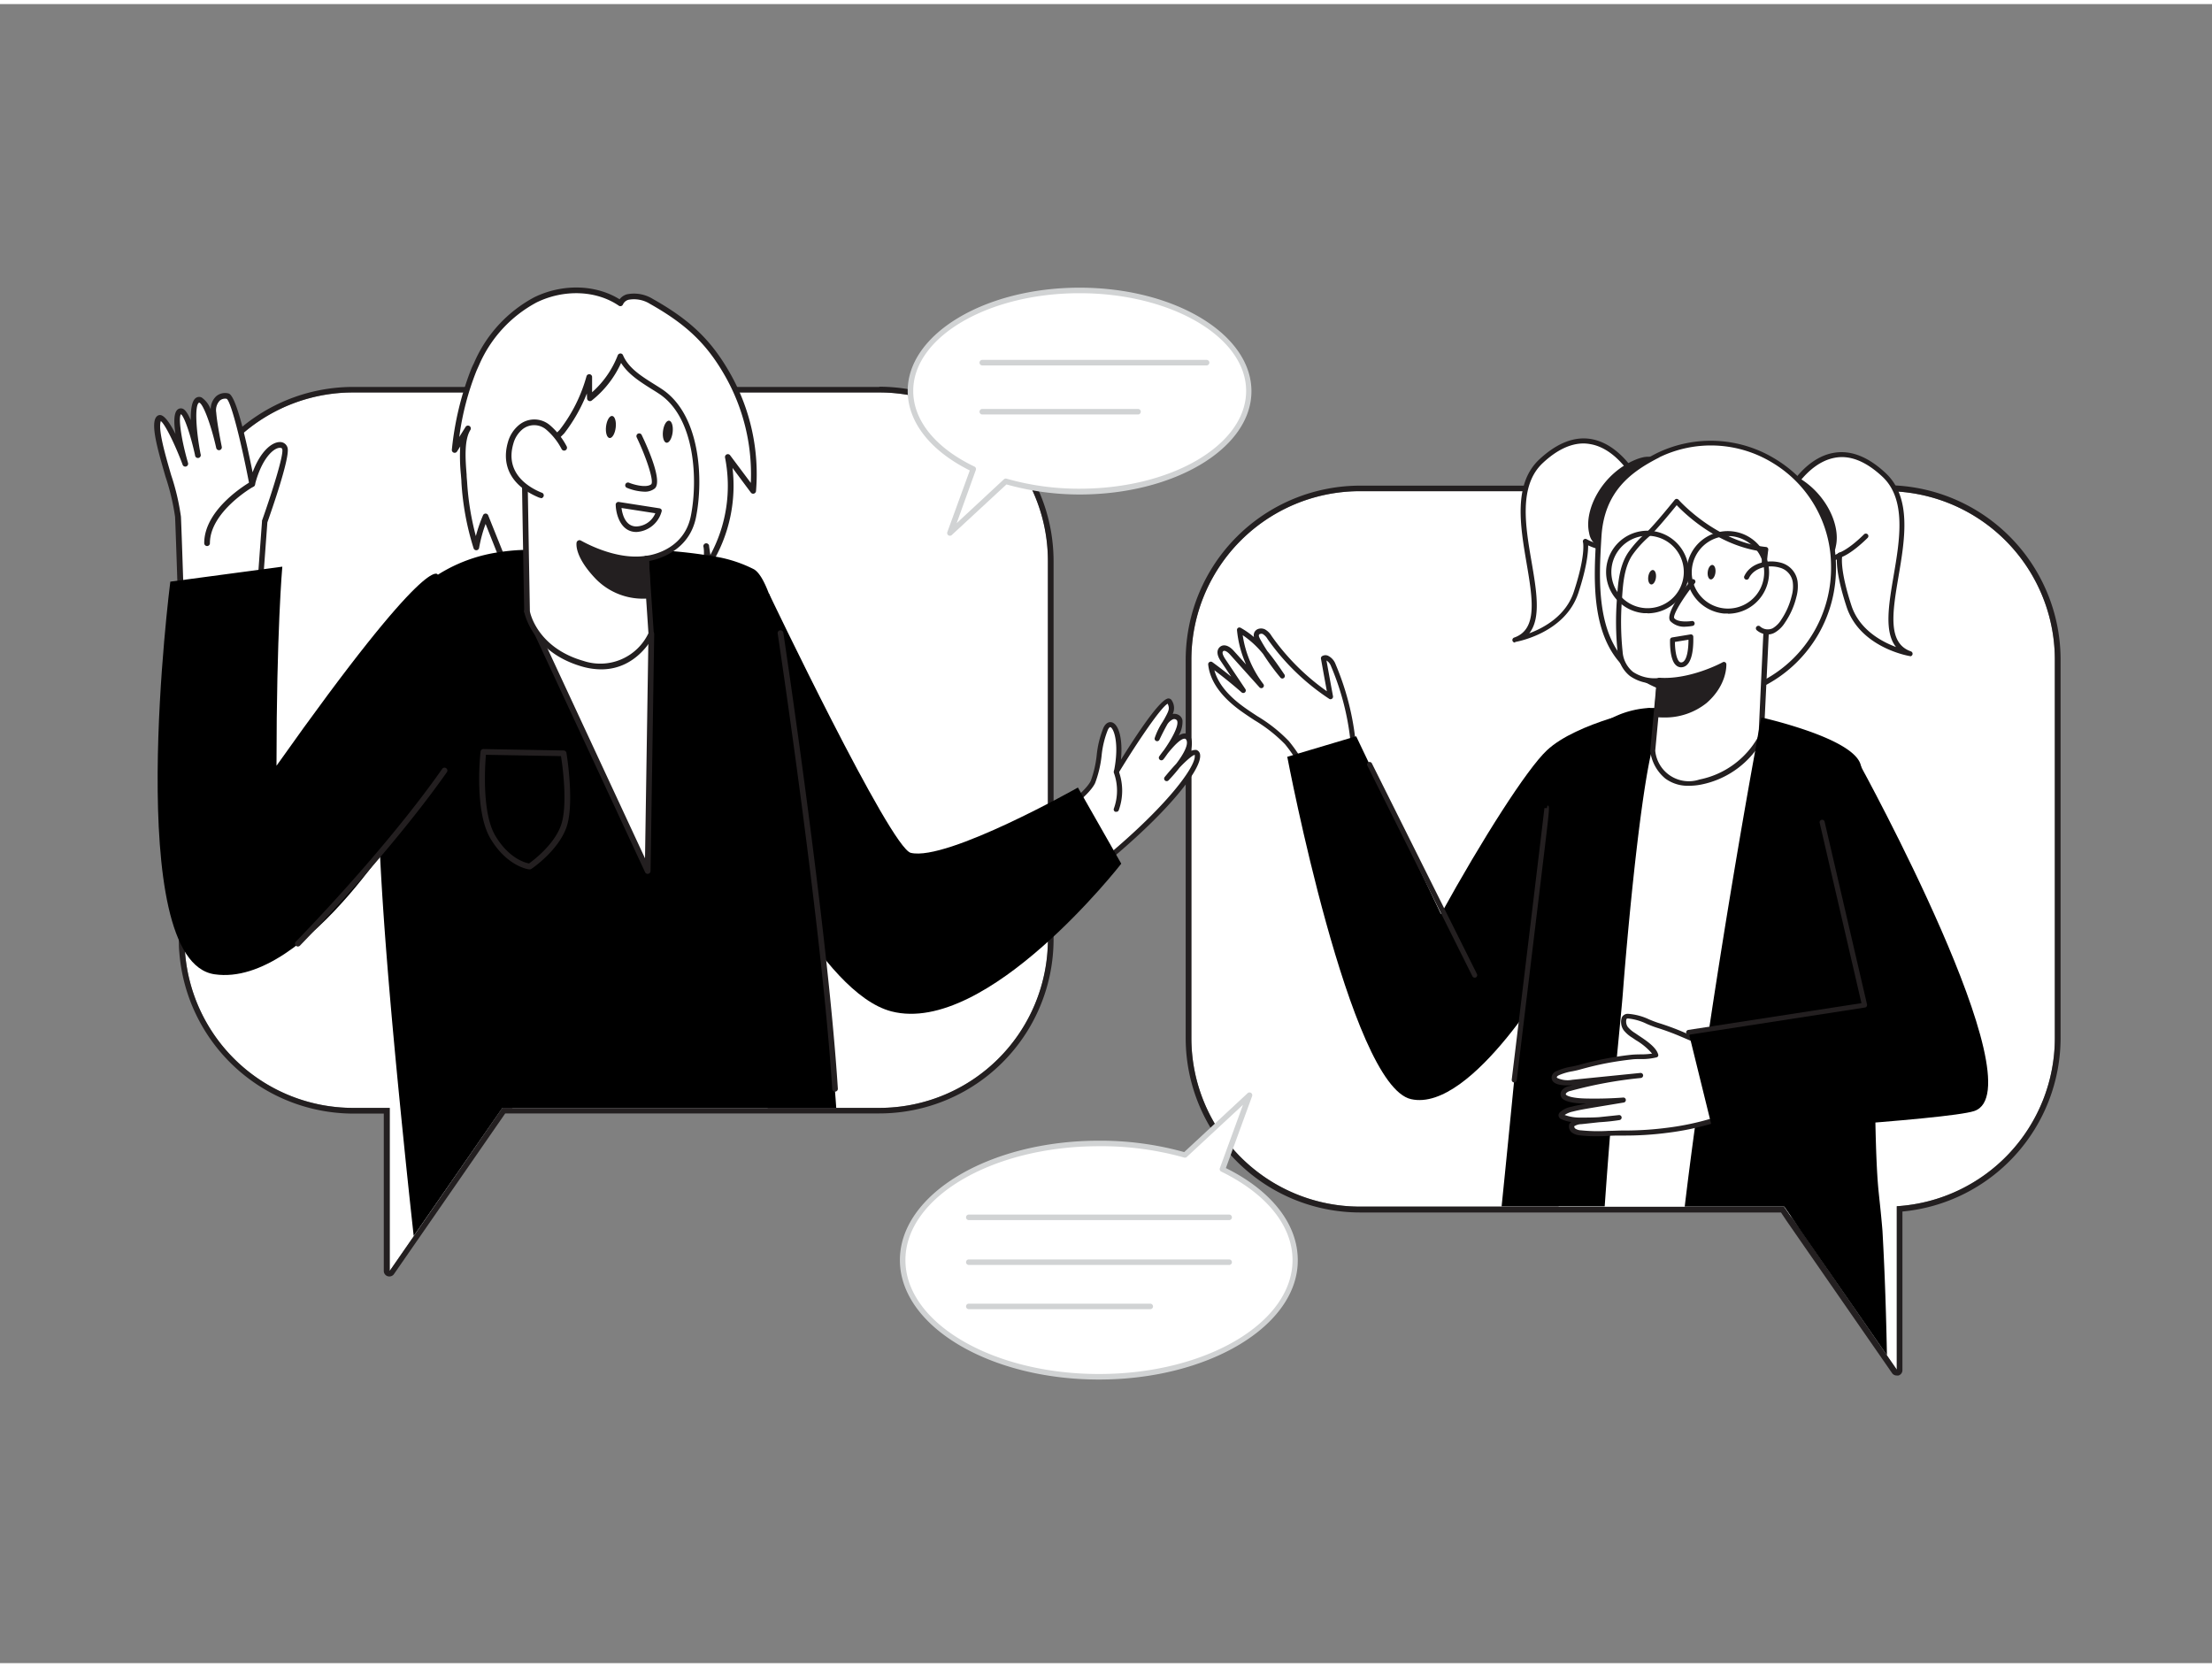 <svg xmlns="http://www.w3.org/2000/svg" viewBox="0 0 400 300" width="406" height="306" class="illustration styles_illustrationTablet__1DWOa"><rect x="0" y="0" width="400" height="300" fill="#808080" stroke="none"/><g id="_285_conversation_flatline" data-name="#285_conversation_flatline"><path d="M189.51,100.7v68.42A30.49,30.49,0,0,1,159,199.6H90.85l-16,23.16-4.38,6.32V199.6H63.86a30.48,30.48,0,0,1-30.41-28.28c-.05-.72-.08-1.46-.08-2.2V100.7A30.46,30.46,0,0,1,63.86,70.23H159A30.48,30.48,0,0,1,189.51,100.7Z" fill="#fff"></path><path d="M159,70.23a30.48,30.48,0,0,1,30.49,30.47v68.42A30.49,30.49,0,0,1,159,199.6H90.85l-16,23.16-4.38,6.32V199.6H63.86a30.48,30.48,0,0,1-30.41-28.28c-.05-.72-.08-1.46-.08-2.2V100.7A30.46,30.46,0,0,1,63.86,70.23H159m0-1H63.86A31.52,31.52,0,0,0,32.34,100.7v68.42c0,.77,0,1.53.08,2.28a31.61,31.61,0,0,0,31.44,29.23H69.4v28.45a1,1,0,0,0,1,1,1,1,0,0,0,.85-.44l4.38-6.32,15.73-22.72H159a31.51,31.51,0,0,0,31.52-31.51V100.7A31.55,31.55,0,0,0,159,69.19Z" fill="#231f20"></path><path d="M371.58,118.55V187A30.47,30.47,0,0,1,343,217.38v29.55l-1.8-2.6L324,219.39l-1.35-1.94H245.93A30.49,30.49,0,0,1,215.44,187V118.55a30.48,30.48,0,0,1,30.49-30.47H341.1A30.47,30.47,0,0,1,371.58,118.55Z" fill="#fff"></path><path d="M341.1,88.08a30.47,30.47,0,0,1,30.48,30.47V187A30.47,30.47,0,0,1,343,217.38v29.55l-1.8-2.6L324,219.39l-1.35-1.94H245.93A30.49,30.49,0,0,1,215.44,187V118.55a30.48,30.48,0,0,1,30.49-30.47H341.1m0-1H245.93a31.55,31.55,0,0,0-31.52,31.51V187a31.55,31.55,0,0,0,31.52,31.51h76.13l1,1.5,17.28,24.94,1.8,2.6a1,1,0,0,0,.85.44,1.1,1.1,0,0,0,.31,0,1,1,0,0,0,.72-1V218.34A31.56,31.56,0,0,0,372.62,187V118.55A31.55,31.55,0,0,0,341.1,87Z" fill="#231f20"></path><path d="M47,105.44l.87-11.86s4.19-11.68,3.67-13.25S47.34,80,45.6,86.78c0,0-3-15.52-4.36-15.87s-2.79.7-2.62,3,1.05,6.27,1.05,6.27-2.09-9.41-3.84-8.54,0,9.85,0,9.85-1.91-8.8-3.31-7.76,1,9.42,1,9.42-4.13-10.7-5-7.79S32,88.87,32.17,92.71s.7,20.4.7,20.4Z" fill="#fff"></path><path d="M32.87,113.63a.59.59,0,0,1-.26-.07.54.54,0,0,1-.26-.43c0-.17-.52-16.61-.69-20.4a41.17,41.17,0,0,0-1.74-7.3C28.67,81.1,27.48,77,28,75.18c.23-.74.67-.86.92-.87h0c.8,0,1.81,1.45,2.81,3.42-.31-2-.34-3.87.42-4.44a.91.91,0,0,1,.87-.13c.52.19,1,1,1.47,2.07,0-1.94.18-3.64,1.05-4.08a1,1,0,0,1,.94,0A4.44,4.44,0,0,1,38.1,73.3a3.2,3.2,0,0,1,1-2.39,2.48,2.48,0,0,1,2.23-.5c1.29.32,3,7.53,4.35,14.26,1.36-3.67,3.37-5.41,4.85-5.47a1.4,1.4,0,0,1,1.46,1c.54,1.63-2.89,11.39-3.64,13.52l-.87,11.79a.51.51,0,0,1-.27.41l-14.12,7.67A.59.59,0,0,1,32.87,113.63ZM29.06,75.39l0,.09c-.47,1.53.78,5.85,1.88,9.66a41.59,41.59,0,0,1,1.78,7.55c.15,3.29.56,16.15.67,19.57l13.14-7.14.85-11.58a.31.31,0,0,1,0-.13c2-5.66,3.95-12,3.66-12.92,0-.07-.08-.27-.45-.25-1.08,0-3.26,1.88-4.49,6.67a.55.55,0,0,1-.52.39.53.53,0,0,1-.49-.42C43.73,79.76,41.84,72,41,71.38a1.47,1.47,0,0,0-1.24.31,2.48,2.48,0,0,0-.66,2.15c.17,2.2,1,6.17,1,6.2a.51.51,0,1,1-1,.23c-.94-4.24-2.42-8.14-3.1-8.2-.84.42-.54,5.14.27,9.29a.52.52,0,1,1-1,.21c-.8-3.66-1.94-7-2.55-7.41-.51.64.07,4.66,1.28,8.81a.52.52,0,0,1-.33.64.51.51,0,0,1-.64-.3C31.73,79.8,29.85,75.93,29.06,75.39ZM47,105.44h0Z" fill="#231f20"></path><path d="M190.45,147.11s6-4,7.13-6.42,1.11-7.33,2.3-9.63,3.26,1.09,2,7.75c0,0,8.69-14.34,9.58-12.6s0,2-2.23,6.62c0,0,1.74-5,3.67-3.82s-2.92,7.3-2.92,7.3,3.83-5.54,4.93-3.47-3.94,7.2-3.94,7.2,5.28-6.58,5.56-4.17-6,10.58-19,20.9" fill="#fff"></path><path d="M197.54,157.22a.46.46,0,0,1-.36-.17.45.45,0,0,1,.07-.64c13.23-10.54,19-18.45,18.8-20.49a.32.32,0,0,0,0-.15c-.32,0-1.43.9-2.73,2.28a30,30,0,0,1-2,2.31.46.46,0,0,1-.69-.61c.49-.6,1.24-1.5,2.06-2.37,1.28-1.67,2.29-3.47,1.84-4.32-.12-.21-.22-.22-.28-.22-.72-.06-2,1.31-3.08,2.65-.4.57-.71,1-.81,1.1a.46.46,0,0,1-.74-.54c.14-.2.44-.63.85-1.14,1.26-1.79,2.62-4.15,2.43-5.18a.45.45,0,0,0-.21-.33.64.64,0,0,0-.6-.06,2.48,2.48,0,0,0-1,.9c-.4.72-.87,1.6-1.43,2.79a.45.45,0,0,1-.59.22.45.45,0,0,1-.25-.57,12.44,12.44,0,0,1,1.5-3c0-.08.09-.17.14-.24.91-1.67,1.11-2,.69-2.93-1.19.63-5.35,6.71-8.86,12.49a.45.45,0,0,1-.55.19.47.47,0,0,1-.29-.52c1-5.06-.06-7.72-.65-7.92-.12-.05-.33.2-.46.47a17.17,17.17,0,0,0-1.14,4.73,20.08,20.08,0,0,1-1.16,4.89c-1.18,2.56-7,6.44-7.29,6.6a.45.45,0,1,1-.5-.76c.06,0,5.89-3.9,7-6.23a19.28,19.28,0,0,0,1.07-4.64,17.9,17.9,0,0,1,1.24-5c.57-1.12,1.29-1,1.57-.91,1.16.4,1.94,2.94,1.57,6.74,2.73-4.38,7.14-11.11,8.61-11.08a.71.71,0,0,1,.61.4,2.49,2.49,0,0,1,.14,2.41,1.59,1.59,0,0,1,1.12.2,1.38,1.38,0,0,1,.65.95,5,5,0,0,1-.69,2.75,2.17,2.17,0,0,1,1.2-.39,1.22,1.22,0,0,1,1,.71,3.07,3.07,0,0,1-.26,2.66,1.75,1.75,0,0,1,1.29-.37,1,1,0,0,1,.65.9c.31,2.69-6.28,11.07-19.14,21.3A.42.42,0,0,1,197.54,157.22Z" fill="#231f20"></path><path d="M85.71,66.09a53.55,53.55,0,0,0-3.49,14.49l2.4-3.86c-1.48,2.38-.82,7.07-.66,9.75a48.34,48.34,0,0,0,2.17,11.8,25.86,25.86,0,0,1,1.68-5.63l3.13,7.8a21,21,0,0,0,2.9,5.56c4.38,5.43,14.25,5.84,20.51,4.49,5.23-1.12,14.39-5.47,13.36-12.36l.45,3a26.8,26.8,0,0,0,3.46-19.25L136.19,88a36.21,36.21,0,0,0-4.54-20.87c-3.57-6.33-7.53-9.82-13.88-13.4-1.83-1-4.7-1.56-5.57.36-4.43-3-10.51-3-15.33-.64s-8.44,6.72-10.7,11.58C86,65.4,85.85,65.74,85.71,66.09Z" fill="#fff"></path><path d="M107.94,111.68c-5.63,0-11.4-1.52-14.5-5.35a21.81,21.81,0,0,1-3-5.69L87.81,94a25,25,0,0,0-1.17,4.33.52.52,0,0,1-.48.43.51.51,0,0,1-.52-.36,49.24,49.24,0,0,1-2.2-11.93c0-.41-.06-.85-.09-1.33A33.22,33.22,0,0,1,83.22,80l-.57.9a.51.51,0,0,1-.94-.33,55.2,55.2,0,0,1,3.52-14.63h0c.15-.35.31-.7.47-1A24.32,24.32,0,0,1,96.64,53c5.09-2.47,11.07-2.31,15.4.38a2.55,2.55,0,0,1,1.29-.89,6.44,6.44,0,0,1,4.69.81c6.86,3.86,10.67,7.54,14.08,13.6a36.91,36.91,0,0,1,4.61,21.17.52.52,0,0,1-.38.45.51.51,0,0,1-.55-.19l-3.32-4.46a27.27,27.27,0,0,1-3.86,17.52.53.53,0,0,1-.55.24.59.59,0,0,1-.14-.06c-1.71,5.06-8.61,8.38-13.45,9.42A31.79,31.79,0,0,1,107.94,111.68ZM87.81,92.13h0a.5.5,0,0,1,.47.32l3.13,7.8a20.92,20.92,0,0,0,2.82,5.43c4.35,5.38,14.34,5.52,20,4.31,5.51-1.19,13.9-5.43,13-11.77h0a.52.52,0,1,1,1-.15h0l.23,1.53A26.24,26.24,0,0,0,131.11,82a.52.52,0,0,1,.3-.57.51.51,0,0,1,.62.16l3.74,5a35.89,35.89,0,0,0-4.57-19.19c-3.31-5.87-7-9.44-13.68-13.2a5.44,5.44,0,0,0-3.87-.73,1.52,1.52,0,0,0-1,.85.53.53,0,0,1-.33.29.51.51,0,0,1-.43-.08c-4.06-2.77-9.87-3-14.82-.6A23.29,23.29,0,0,0,86.63,65.28l-.45,1h0a49.78,49.78,0,0,0-3.13,12l1.14-1.82a.51.51,0,0,1,.87.55h0c-1.17,1.87-.89,5.46-.68,8.08,0,.49.07,1,.09,1.36a49.33,49.33,0,0,0,1.58,9.75,27.2,27.2,0,0,1,1.29-3.75A.51.51,0,0,1,87.81,92.13Zm-2.1-26h0Z" fill="#231f20"></path><path d="M138.82,199.6H92.65c-3-32.22-7.23-84.63-2.88-91.21a10.23,10.23,0,0,1,3.5-3.17,15.06,15.06,0,0,1,1.93-1,33.68,33.68,0,0,1,11.71-2,63.7,63.7,0,0,1,10,.59H117a43.32,43.32,0,0,1,8.34,1.84c.42.16.78.31,1.06.45C130.35,107.2,136.7,175.55,138.82,199.6Z" fill="#fff"></path><path d="M151.22,199.6H90.85l-3.58,5.16-12.46,18q-1.07-9.7-1.94-18.42c-2.09-20.61-3.5-37.19-4.15-50.48,0-.1,0-.22,0-.33-1.16-24,.15-37.21,4.3-44a20.29,20.29,0,0,1,6.17-6.35A28.15,28.15,0,0,1,90.4,99.09a34.94,34.94,0,0,1,4.71-.4c1,0,1.53,0,1.53,0s3.37-.2,8.21-.26l1.83,0c4.28,0,9.41,0,14.3.44,2.36.19,4.67.45,6.8.79l.16,0c.32.06.63.11.94.18a24,24,0,0,1,7.45,2.36c.93.54,1.83,2.07,2.7,4.37a1,1,0,0,0,.07.17,62.35,62.35,0,0,1,2,7c3.34,14.15,6.06,38.57,7.91,58.81.46,5.09.87,9.92,1.23,14.25.28,3.47.52,6.63.72,9.34C151.06,197.4,151.15,198.55,151.22,199.6Z" fill="#000"></path><polygon points="95.3 109.78 117.12 156.77 117.78 113.89 95.3 109.78" fill="#fff"></polygon><path d="M117.12,157.28a.51.51,0,0,1-.47-.3L94.83,110a.51.51,0,0,1,.06-.53.49.49,0,0,1,.5-.19l22.49,4.11a.51.51,0,0,1,.42.51l-.66,42.87a.53.53,0,0,1-.41.5ZM96.19,110.47l20.45,44,.62-40.19Z" fill="#231f20"></path><path d="M116.87,100.29l.92,13.6s-3.58,7.94-12.43,5.39-10.06-9.5-10.06-9.5-.45-25.67-.42-26.25c0-.77,5.9-5.14,6.73-6.21a28.31,28.31,0,0,0,5-9.92l.08,3.88a17.93,17.93,0,0,0,5.61-7.57c1.3,2.95,4.43,4.54,7.13,6.3,6.67,4.33,7.49,15.43,6,22.7C124,99.59,116.87,100.29,116.87,100.29Z" fill="#fff"></path><path d="M108.72,120.3a12.8,12.8,0,0,1-3.5-.52c-9-2.61-10.38-9.61-10.43-9.91-.05-2.71-.46-25.78-.43-26.36s.94-1.44,4.06-4A29.93,29.93,0,0,0,101.2,77a28,28,0,0,0,4.87-9.74.52.52,0,0,1,1,.12l0,2.81a17.23,17.23,0,0,0,4.64-6.68.53.53,0,0,1,.47-.33.5.5,0,0,1,.48.31c1,2.37,3.43,3.86,5.73,5.3.41.26.82.51,1.21.77,7.09,4.61,7.63,16.42,6.26,23.24-1.22,6.09-6.81,7.6-8.51,7.92l.88,13.13a.55.55,0,0,1,0,.25C118.22,114.18,115.37,120.3,108.72,120.3Zm-2.6-49.88a29.51,29.51,0,0,1-4.1,7.22,28.37,28.37,0,0,1-2.94,2.62,28.23,28.23,0,0,0-3.7,3.38c0,.46.28,17.3.44,26.13,0,.19,1.28,6.59,9.68,9a9.64,9.64,0,0,0,11.76-5l-.9-13.46a.51.51,0,0,1,.46-.55c.28,0,6.81-.76,8.1-7.17s.85-17.85-5.81-22.17c-.39-.26-.79-.51-1.2-.76-2.11-1.33-4.29-2.69-5.6-4.77A18.3,18.3,0,0,1,107,71.69a.52.52,0,0,1-.84-.4Z" fill="#231f20"></path><path d="M117.12,107a11.61,11.61,0,0,1-9-3.38c-3.77-4-3.34-6.16-3.34-6.16s6.2,3.76,12.11,2.84Z" fill="#231f20"></path><path d="M116.34,107.52a11.91,11.91,0,0,1-8.6-3.57c-3.84-4-3.52-6.35-3.47-6.6a.51.51,0,0,1,.29-.35.47.47,0,0,1,.46,0c.06,0,6.12,3.65,11.78,2.77a.5.5,0,0,1,.39.11.47.47,0,0,1,.18.36l.25,6.7a.5.5,0,0,1-.44.52C117.13,107.49,116.83,107.52,116.34,107.52Zm-11-9.18c.21.91.9,2.59,3.12,4.92a11.21,11.21,0,0,0,8.14,3.26l-.21-5.66C111.77,101.37,107.18,99.3,105.34,98.34Z" fill="#231f20"></path><path d="M115.55,78.1s3.84,8,2.49,9.13-4.48-.22-4.48-.22" fill="#fff"></path><path d="M116.49,88.17a9.12,9.12,0,0,1-3.13-.7.49.49,0,0,1-.26-.65.5.5,0,0,1,.65-.27c.74.31,3.07,1,4,.29.54-.45-.71-4.51-2.63-8.53a.5.5,0,0,1,.9-.43c1.21,2.52,3.85,8.51,2.36,9.73A2.86,2.86,0,0,1,116.49,88.17Z" fill="#231f20"></path><ellipse cx="110.46" cy="76.48" rx="2.01" ry="0.88" transform="translate(21.41 177.07) rotate(-83.18)" fill="#231f20"></ellipse><ellipse cx="120.75" cy="77.32" rx="2.01" ry="0.88" transform="translate(29.65 188.04) rotate(-83.18)" fill="#231f20"></ellipse><path d="M102,80.13a12.26,12.26,0,0,0-2.9-3.66,3.86,3.86,0,0,0-5,0,5.63,5.63,0,0,0-1.74,2.79c-1.37,4.68,1.4,7.85,5.4,9.47" fill="#fff"></path><path d="M97.75,89.27a.43.43,0,0,1-.19,0c-4.92-2-7-5.66-5.7-10.09a6.11,6.11,0,0,1,1.91-3,4.35,4.35,0,0,1,5.71,0,12.86,12.86,0,0,1,3,3.81.53.53,0,0,1-.23.7.51.51,0,0,1-.69-.22,11.67,11.67,0,0,0-2.77-3.51,3.36,3.36,0,0,0-4.39,0,5.1,5.1,0,0,0-1.57,2.53c-1.61,5.48,3,8,5.1,8.85a.51.51,0,0,1-.2,1Z" fill="#231f20"></path><path d="M115.08,95.46c-2.87,0-3.7-3.22-3.74-4.92a.46.46,0,0,1,.17-.39.49.49,0,0,1,.4-.12l7.36,1.15a.56.56,0,0,1,.35.23.53.53,0,0,1,0,.41A5,5,0,0,1,115.08,95.46Zm-2.69-4.34c.14,1.11.69,3.34,2.69,3.34a3.85,3.85,0,0,0,3.42-2.39Z" fill="#231f20"></path><path d="M139,106.48s22,46.1,25.7,47c6.55,1.57,30.22-11.81,30.22-11.81l7.84,13.77s-24.26,31.16-41.55,26.71c-12.83-3.31-25.86-32.57-25.86-32.57Z" fill="#000"></path><path d="M79.18,103.19S77.9,98.29,50,137.73c0-24.36,1.05-36,1.05-36l-20.25,2.71s-8.78,68.56,8,71,35.71-30.2,35.71-30.2Z" fill="#000"></path><path d="M37.45,98a.52.52,0,0,1-.52-.52c0-6.3,8.07-10.92,8.41-11.12a.52.52,0,0,1,.71.2.51.51,0,0,1-.2.7c-.08,0-7.89,4.53-7.89,10.22A.51.51,0,0,1,37.45,98Z" fill="#231f20"></path><path d="M151,196.66a.51.51,0,0,1-.51-.48c-1.84-29.07-9.78-81.83-9.86-82.36a.5.5,0,0,1,.43-.58.52.52,0,0,1,.59.43c.08.53,8,53.33,9.86,82.44a.51.51,0,0,1-.48.55Z" fill="#231f20"></path><path d="M53.86,170.42a.52.52,0,0,1-.37-.88c.16-.16,15.9-16.17,26.47-31.24a.51.51,0,0,1,.72-.13.52.52,0,0,1,.13.72C70.18,154,54.38,170.11,54.23,170.27A.53.53,0,0,1,53.86,170.42Z" fill="#231f20"></path><path d="M201.85,146.05a.39.39,0,0,1-.18,0,.46.46,0,0,1-.24-.6,9.46,9.46,0,0,0,0-6.43.46.46,0,0,1,.86-.34,10.33,10.33,0,0,1,0,7.13A.44.44,0,0,1,201.85,146.05Z" fill="#231f20"></path><path d="M95.78,156.47h-.07c-.16,0-4-.53-7-5.54s-1.86-15.32-1.81-15.76a.51.51,0,0,1,.51-.46h0l14.52.26a.52.52,0,0,1,.5.44c.07.37,1.49,9.25,0,13.46s-6.15,7.39-6.35,7.52A.54.54,0,0,1,95.78,156.47Zm-7.91-20.72c-.18,2.08-.73,10.58,1.71,14.65s5.33,4.85,6.08,5c.83-.59,4.53-3.39,5.78-6.89s.31-10.7,0-12.52Z" fill="#231f20"></path><path d="M322.9,89.37s6.85-14.53,17.81-4.25c9,8.44-4.72,29.07,4.72,32.32,0,0-8.73-1.46-11.06-8.56s-1.67-9.24-1.67-9.24-4.55,2.72-8.81.37S322.9,89.37,322.9,89.37Z" fill="#fff"></path><path d="M345.43,117.9h-.08c-.37-.06-9-1.59-11.42-8.87-1.56-4.77-1.8-7.36-1.77-8.6a9.54,9.54,0,0,1-8.49,0c-4.56-2.52-1.34-10.85-1.2-11.21l0,0c.13-.29,3.34-7,9-8.05,3.1-.6,6.31.63,9.53,3.65,4.74,4.44,3.45,12,2.3,18.75-1.09,6.44-2,12,2.26,13.48a.46.46,0,0,1-.15.89ZM332.7,99.18a.42.42,0,0,1,.28.1.46.46,0,0,1,.16.49s-.56,2.19,1.66,9c1.42,4.32,5.38,6.49,8.06,7.49-2.17-2.71-1.32-7.67-.44-12.85,1.11-6.48,2.36-13.83-2-17.93-3-2.81-5.93-4-8.74-3.42-5.1,1-8.18,7.19-8.34,7.52s-3,8,.79,10.06c4,2.2,8.31-.34,8.36-.36A.39.39,0,0,1,332.7,99.18Z" fill="#231f20"></path><path d="M331.57,98a3,3,0,0,1-2.18,2.44c-1.58.36-3.7-.53-5.07-1.74a11.79,11.79,0,0,1-2.77-4.13c-1.15-2.54-4.92-12.13,1.9-9.32C329.39,87.69,332.53,94,331.57,98Z" fill="#231f20"></path><path d="M328.62,101A7.47,7.47,0,0,1,324,99a12,12,0,0,1-2.88-4.27c-.82-1.81-3.33-7.85-1.41-9.84.76-.79,2.07-.82,3.88-.07,6,2.48,9.39,9,8.38,13.27h0a3.38,3.38,0,0,1-2.51,2.76A4.28,4.28,0,0,1,328.62,101Zm-7.26-15.78a1.32,1.32,0,0,0-1,.34c-1.13,1.18,0,5.42,1.58,8.87a11.29,11.29,0,0,0,2.67,4c1.19,1.07,3.19,2,4.67,1.64a2.51,2.51,0,0,0,1.85-2.11h0c.93-3.87-2.23-9.93-7.86-12.25A5.57,5.57,0,0,0,321.36,85.18Z" fill="#231f20"></path><path d="M296.47,86.93s-6.85-14.53-17.81-4.26c-9,8.45,4.72,29.08-4.72,32.32,0,0,8.73-1.46,11.06-8.56s1.67-9.24,1.67-9.24,4.55,2.73,8.81.37S296.47,86.93,296.47,86.93Z" fill="#fff"></path><path d="M273.94,115.45a.46.46,0,0,1-.44-.34.47.47,0,0,1,.29-.55c4.3-1.48,3.36-7,2.26-13.48-1.14-6.7-2.44-14.3,2.3-18.74,3.22-3,6.43-4.25,9.53-3.66,5.66,1.08,8.87,7.77,9,8v0c.14.35,3.36,8.68-1.2,11.2-3.42,1.9-7,.71-8.49,0,0,1.23-.21,3.83-1.77,8.59-2.39,7.28-11.05,8.81-11.42,8.88Zm12.43-36c-2.4,0-4.88,1.19-7.4,3.55-4.38,4.11-3.12,11.45-2,17.93.88,5.18,1.73,10.14-.43,12.85,2.68-1,6.63-3.17,8.05-7.49,2.23-6.78,1.67-9,1.66-9a.46.46,0,0,1,.68-.52s4.38,2.56,8.35.36c3.78-2.09.94-9.67.79-10s-3.25-6.56-8.34-7.53A7.51,7.51,0,0,0,286.37,79.45Z" fill="#231f20"></path><path d="M287.8,95.56A3,3,0,0,0,290,98c1.58.36,3.71-.52,5.07-1.74a11.65,11.65,0,0,0,2.77-4.13c1.15-2.53,4.93-12.13-1.9-9.32C290,85.24,286.85,91.59,287.8,95.56Z" fill="#231f20"></path><path d="M290.76,98.52a3.57,3.57,0,0,1-.87-.1,3.36,3.36,0,0,1-2.52-2.76h0c-1-4.22,2.36-10.79,8.38-13.27,1.81-.74,3.12-.72,3.88.08,1.92,2-.59,8-1.41,9.83a11.93,11.93,0,0,1-2.88,4.28A7.52,7.52,0,0,1,290.76,98.52ZM298,82.73a5.43,5.43,0,0,0-1.92.48c-5.63,2.31-8.79,8.37-7.86,12.24h0a2.51,2.51,0,0,0,1.85,2.11c1.49.34,3.48-.57,4.68-1.64a11.39,11.39,0,0,0,2.66-4c1.56-3.44,2.72-7.69,1.58-8.86A1.32,1.32,0,0,0,298,82.73Z" fill="#231f20"></path><path d="M299.9,81.57c-5.5,2.79-10.29,6.53-10.78,14.64-.52,8.5-1,18.94,6,24.34a23,23,0,0,0,24.23,2,23.54,23.54,0,0,0,12.18-21.12C331,83.5,312.79,75.05,299.9,81.57Z" fill="#fff"></path><path d="M308.92,125.53a23.13,23.13,0,0,1-14.06-4.62c-7.35-5.68-6.68-16.69-6.2-24.73.53-8.57,5.87-12.4,11-15a22.31,22.31,0,0,1,21.24,1A22.72,22.72,0,0,1,332,101.42,23.93,23.93,0,0,1,319.58,123,22.91,22.91,0,0,1,308.92,125.53Zm-9-44,.21.41c-5.18,2.62-10,6.16-10.53,14.26-.48,7.83-1.13,18.56,5.84,23.94a22.61,22.61,0,0,0,23.73,2,23,23,0,0,0,11.94-20.7,21.83,21.83,0,0,0-10.63-18.52,21.37,21.37,0,0,0-20.35-1Z" fill="#231f20"></path><path d="M244.83,135.42a48.1,48.1,0,0,0-3.74-15.89c-.32-.76-1-1.65-1.77-1.27q.63,3.48,1.27,7a41.43,41.43,0,0,1-11-10.68,3,3,0,0,0-1-1.07,1,1,0,0,0-1.31.36,1.43,1.43,0,0,0,.24,1.18,41.68,41.68,0,0,0,4.41,6.44c-2.14-3.15-4.4-6.42-7.74-8.26a19.41,19.41,0,0,0,4,10l-5.34-5.94c-.48-.54-1.29-1.12-1.86-.66s-.19,1.33.21,1.92l3.7,5.54q-2.82-2.47-5.87-4.7c.35,3.37,2.93,6.08,5.68,8.06s5.84,3.58,8.09,6.11a26.82,26.82,0,0,1,3.44,5.39" fill="#fff"></path><path d="M236.15,139.39a.45.45,0,0,1-.4-.25,27.22,27.22,0,0,0-3.38-5.3,26.94,26.94,0,0,0-5.53-4.35c-.82-.54-1.67-1.1-2.49-1.69-3.58-2.59-5.56-5.41-5.87-8.38a.45.45,0,0,1,.23-.44.47.47,0,0,1,.5,0q1.74,1.27,3.43,2.64l-1.91-2.85c-.72-1.07-.76-2-.11-2.54s1.61-.26,2.48.72l2.23,2.47a19.84,19.84,0,0,1-1.64-6.2.45.45,0,0,1,.2-.43.47.47,0,0,1,.47,0,14.53,14.53,0,0,1,2.4,1.68,1.29,1.29,0,0,1,.05-.82,1.23,1.23,0,0,1,.69-.65,1.64,1.64,0,0,1,1.23.06,3.24,3.24,0,0,1,1.21,1.2,41.35,41.35,0,0,0,10,10q-.54-2.94-1.07-5.89a.46.46,0,0,1,.24-.48,1.18,1.18,0,0,1,1-.07,2.78,2.78,0,0,1,1.41,1.56,48.57,48.57,0,0,1,3.78,16,.47.47,0,0,1-.43.49.46.46,0,0,1-.48-.43,47.51,47.51,0,0,0-3.71-15.74,2,2,0,0,0-.81-1c.39,2.15.78,4.31,1.18,6.46a.45.45,0,0,1-.2.46.42.42,0,0,1-.5,0,41.44,41.44,0,0,1-11.13-10.8,2.64,2.64,0,0,0-.87-.91.65.65,0,0,0-.51,0,.28.28,0,0,0-.18.15c-.08.19.08.51.22.78.4.72.83,1.44,1.28,2.14,1.15,1.38,2.16,2.86,3.11,4.26a.46.46,0,0,1-.11.62.44.44,0,0,1-.62-.07,41.9,41.9,0,0,1-3.12-4.26,16.87,16.87,0,0,0-3.7-3.41,19.08,19.08,0,0,0,3.75,8.86.46.46,0,0,1-.7.59l-5.34-5.94c-.33-.38-.94-.86-1.23-.62s0,.83.3,1.32l3.7,5.53a.46.46,0,0,1-.07.6.47.47,0,0,1-.61,0c-1.58-1.39-3.23-2.72-4.92-4,.62,2.31,2.39,4.53,5.3,6.63.79.58,1.64,1.13,2.46,1.67a27.41,27.41,0,0,1,5.7,4.51,27.29,27.29,0,0,1,3.5,5.47.46.46,0,0,1-.4.68Z" fill="#231f20"></path><path d="M279.74,134.93c-3.64,3.39-11.77,16.19-19.17,29.61L245.24,132.4l-12.46,3.71s11.27,59.44,22.39,61.91,26.27-24.08,26.27-24.08l17-46.66S285.18,129.83,279.74,134.93Z" fill="#000"></path><path d="M322.41,203.47c.59,6.71,1.17,12.43,1.54,15.92l-1.35-1.94H281.86c-1-9.2-2.66-25.41-3.07-39.22-.25-8-.09-15.13.82-19.69,2.19-11,10.52-18.82,15.74-22.8a43,43,0,0,1,3.69-2.56l.61-.37h.05a11.59,11.59,0,0,1,1.81-1.66c5.37-4,11.95-1.75,16.44.13l.57.25c.84.37,1.6.7,2.25,1l.87.32c3.94,1.28,4.06,4.89,0,17.83-1.7,5.42-1.51,19-.7,32.92C321.33,190.4,321.88,197.35,322.41,203.47Z" fill="#fff"></path><path d="M300.21,130.82a18.17,18.17,0,0,1-.55,2h0c-.2.61-.46,1.28-.76,2-.12.28-.24.57-.38.86-2.27,10.42-4.37,34.22-5,42.43-.19,2.63-.64,7-1.17,12.66-.11,1.1-.22,2.27-.32,3.47a.53.53,0,0,0,0,.12q-.18,1.89-.36,3.93c0,.07,0,.13,0,.2-.09,1-.18,2-.26,3,0,0,0,0,0,0-.08.87-.16,1.76-.23,2.67-.34,4.11-.67,8.54-1,13.25H271.54c.78-7.65,1.55-15.44,2.28-22.9.37-3.67.72-7.26,1.06-10.72,1.66-16.75,3-30.26,3.8-34.09.31-1.53.65-3,1-4.27h0c2.88-9.87,7.83-14.42,12.15-16.5h0c.34-.17.67-.31,1-.45a17.13,17.13,0,0,1,5.38-1.2h.14c.49,0,.88,0,1.17,0h.09a3.37,3.37,0,0,1,.5,0,2.67,2.67,0,0,1,.26,1.27A8.38,8.38,0,0,1,300.21,130.82Z" fill="#000"></path><path d="M300.05,122.3,298.86,135s.66,7.2,8.57,5.71a16,16,0,0,0,11-8.19l1-22a40,40,0,0,1-.23-11.88c-9.36-1-16.12-8.69-16.12-8.69s-3.64,4.56-5.18,6a19.54,19.54,0,0,0-3.23,3.57c-1.52,2.33-1.73,5.38-1.91,8.08a54.34,54.34,0,0,0,.12,9.63C293.68,123.23,300.05,122.3,300.05,122.3Z" fill="#fff"></path><path d="M305.39,141.35a6.84,6.84,0,0,1-4.24-1.3,7.71,7.71,0,0,1-2.74-5l1.14-12.22a7.52,7.52,0,0,1-4.81-1.33,6,6,0,0,1-2.22-4.27,53,53,0,0,1-.12-9.72c.17-2.6.38-5.85,2-8.3a19.66,19.66,0,0,1,3.3-3.65c1.49-1.37,5.1-5.87,5.14-5.91a.46.46,0,0,1,.34-.18.52.52,0,0,1,.36.16c.06.08,6.75,7.6,15.81,8.54a.45.45,0,0,1,.41.5,36.7,36.7,0,0,0,.11,10.75,5.68,5.68,0,0,1,.13,1.11h0s0,.37-1.05,22a.61.61,0,0,1-.05.18,16.3,16.3,0,0,1-11.37,8.44A11.44,11.44,0,0,1,305.39,141.35ZM299.32,135a6.1,6.1,0,0,0,8,5.22A15.68,15.68,0,0,0,318,132.38c.07-1.56,1-21.79,1.05-21.93a7.32,7.32,0,0,0-.12-.91A36.9,36.9,0,0,1,318.78,99c-8.07-1-14.06-6.79-15.58-8.39-.95,1.16-3.61,4.42-4.9,5.6a18.79,18.79,0,0,0-3.16,3.48c-1.46,2.25-1.66,5.23-1.83,7.86a52.06,52.06,0,0,0,.11,9.55,5.17,5.17,0,0,0,1.88,3.66,7,7,0,0,0,4.69,1.1.47.47,0,0,1,.38.12.49.49,0,0,1,.14.38L299.32,135Z" fill="#231f20"></path><path d="M299.58,128.54s5.13.67,8.74-2.46,3.42-6.64,3.42-6.64-5.89,3.24-11.69,2.86Z" fill="#231f20"></path><path d="M300.83,129a10.54,10.54,0,0,1-1.31-.07.43.43,0,0,1-.38-.47l.48-6.23a.43.43,0,0,1,.46-.41c5.61.37,11.39-2.77,11.45-2.81a.44.44,0,0,1,.65.37c0,.15.16,3.75-3.57,7A12,12,0,0,1,300.83,129Zm-.78-.9c1.26.07,5.14.07,8-2.4a9,9,0,0,0,3.22-5.56,24.67,24.67,0,0,1-10.79,2.59Z" fill="#231f20"></path><path d="M306.14,104.48s-4.61,5.74-3.73,6.88,3.65.68,3.65.68" fill="#fff"></path><path d="M304.81,112.58a3.49,3.49,0,0,1-2.76-1c-1-1.28,2.29-5.62,3.75-7.42a.43.43,0,0,1,.62-.07.44.44,0,0,1,.07.62c-2.29,2.84-4.06,5.86-3.73,6.33.58.76,2.57.62,3.23.51a.45.45,0,0,1,.14.88A8.88,8.88,0,0,1,304.81,112.58Z" fill="#231f20"></path><ellipse cx="297.91" cy="102.7" rx="1.32" ry="0.7" transform="matrix(0.13, -0.99, 0.99, 0.13, 158.35, 385.22)" fill="#231f20"></ellipse><ellipse cx="309.49" cy="102.72" rx="1.32" ry="0.7" transform="translate(168.45 396.73) rotate(-82.73)" fill="#231f20"></ellipse><path d="M302.43,115l3.31-.55s.25,4.8-1.61,5S302.43,115,302.43,115Z" fill="#fff"></path><path d="M304,119.93a1.36,1.36,0,0,1-.92-.37c-1.17-1-1.09-4.25-1.08-4.61a.45.45,0,0,1,.37-.42l3.32-.55a.45.45,0,0,1,.35.09.42.42,0,0,1,.16.33c0,.53.21,5.21-2,5.51Zm-1.12-4.59c0,1.23.2,3,.79,3.57a.5.5,0,0,0,.42.13c1-.14,1.25-2.57,1.24-4.1Z" fill="#231f20"></path><path d="M315.86,103.6c1-2.15,3.94-2.73,6.06-2.11a3.66,3.66,0,0,1,2.72,3,6.89,6.89,0,0,1-.21,2.63,13.77,13.77,0,0,1-2,4.46,4.86,4.86,0,0,1-1.73,1.7,2.48,2.48,0,0,1-2.8-.43" fill="#fff"></path><path d="M319.66,114a3.24,3.24,0,0,1-2-.79.46.46,0,0,1,.58-.71,2.08,2.08,0,0,0,2.3.38,4.45,4.45,0,0,0,1.56-1.55A13.23,13.23,0,0,0,324,107a6.21,6.21,0,0,0,.19-2.46,3.19,3.19,0,0,0-2.39-2.64c-2-.58-4.59,0-5.52,1.87a.46.46,0,1,1-.82-.4c1.13-2.34,4.24-3,6.6-2.35a4.09,4.09,0,0,1,3,3.39,7.24,7.24,0,0,1-.22,2.81,14,14,0,0,1-2.05,4.61,5.36,5.36,0,0,1-1.9,1.85A2.76,2.76,0,0,1,319.66,114Z" fill="#231f20"></path><path d="M341.22,244.33l-15.56-22.46L324,219.39l-1.35-1.94h-18c.58-4.87,1.22-9.79,1.89-14.68.36-2.65.73-5.3,1.1-7.92q.48-3.36,1-6.65c.14-.94.27-1.87.41-2.8,3.36-22.39,6.84-42.16,8.49-51.17.09-.57.19-1.09.27-1.57s.19-1,.25-1.39c.27-1.44.42-2.22.42-2.22l.27,0a82.35,82.35,0,0,1,8.46,2.47c4.2,1.5,8.48,3.56,9.23,5.94,2.63,8.29,2.22,43.66,2.69,64.74.1,4.9.26,9,.52,11.87.18,1.95.46,4.14.76,7.75C340.66,226.37,341,233.09,341.22,244.33Z" fill="#000"></path><path d="M315.1,190.28c-3.86-.67-7.39-2.46-11-4-1.44-.61-2.93-1.16-4.42-1.63-1.77-.54-3.45-1.59-5.35-1.64-1.16,0-.86,1.62-.43,2.23a6.39,6.39,0,0,0,1.61,1.36c1.1.75,3.43,2.13,3.83,3.46a25.33,25.33,0,0,1-4.44.35q-2.38.27-4.74.72c-1.53.3-3.06.67-4.56,1.09a24.08,24.08,0,0,0-4,1.08c-.3.15-.63.38-.65.72-.07,1.19,2.61,1.05,3.28,1l12.36-1.25a77.52,77.52,0,0,0-12.81,2.31,1.73,1.73,0,0,0-1,.59c-1,1.58,3.37,1.66,3.87,1.68q3.42.07,6.84-.18l-5.56.92c-1.24.21-2.49.42-3.71.73a3.74,3.74,0,0,0-1.84.89.35.35,0,0,0-.12.24c0,.13.14.21.25.26a7.89,7.89,0,0,0,3.3.59,41.13,41.13,0,0,0,6.92-.46l-6.86.73a2.53,2.53,0,0,0-1.67.61.93.93,0,0,0,.41,1.07,2.63,2.63,0,0,0,1.17.36,62,62,0,0,0,7.59,0,63.13,63.13,0,0,0,8.25-.52A49,49,0,0,0,317.2,199" fill="#fff"></path><path d="M288.48,204.72a21.16,21.16,0,0,1-2.74-.15,3,3,0,0,1-1.37-.43,1.4,1.4,0,0,1-.58-1.62.38.38,0,0,1,.09-.13,1.48,1.48,0,0,1,.26-.24,6.47,6.47,0,0,1-1.8-.51.76.76,0,0,1-.51-.67.8.8,0,0,1,.24-.57,4.17,4.17,0,0,1,2.06-1c.91-.24,1.84-.41,2.76-.57h-.23c-2.5-.06-4-.47-4.36-1.22a1.1,1.1,0,0,1,.12-1.16,2.09,2.09,0,0,1,1.3-.78l.65-.17h0c-.43,0-2.6.22-3.44-.58a1.11,1.11,0,0,1-.35-.89,1.36,1.36,0,0,1,.91-1.1,11.24,11.24,0,0,1,2.67-.79c.47-.09.94-.19,1.38-.31,1.52-.43,3.07-.8,4.61-1.1s3.18-.56,4.77-.73c.57-.06,1.14-.07,1.7-.08a13.38,13.38,0,0,0,2.13-.14,11.58,11.58,0,0,0-2.93-2.43l-.66-.45a5.75,5.75,0,0,1-1.56-1.36,2.55,2.55,0,0,1-.3-2.34,1.19,1.19,0,0,1,1.11-.61,10.56,10.56,0,0,1,3.78,1c.58.24,1.13.46,1.69.64a46.91,46.91,0,0,1,4.47,1.64l2,.87a39.43,39.43,0,0,0,8.88,3.08.45.45,0,0,1,.37.52.48.48,0,0,1-.53.38,39.06,39.06,0,0,1-9.08-3.15l-2-.85a45.21,45.21,0,0,0-4.38-1.62c-.6-.19-1.2-.43-1.77-.67a10,10,0,0,0-3.45-1c-.22,0-.25.08-.28.13a1.74,1.74,0,0,0,.23,1.38,5.3,5.3,0,0,0,1.33,1.13l.66.45c1.32.87,3.12,2.07,3.51,3.37a.47.47,0,0,1,0,.35.44.44,0,0,1-.28.22,10.94,10.94,0,0,1-2.89.31c-.57,0-1.1,0-1.62.07-1.57.17-3.15.41-4.7.71s-3,.66-4.53,1.08c-.46.14-.95.24-1.44.34a10.63,10.63,0,0,0-2.46.71c-.29.14-.39.27-.4.34a.2.2,0,0,0,.08.17,4.52,4.52,0,0,0,2.71.33l12.32-1.24h0a.46.46,0,0,1,.5.4.47.47,0,0,1-.41.51h0A76.9,76.9,0,0,0,284,196.53a1.41,1.41,0,0,0-.78.4c-.05.08-.1.18-.07.23.17.32,1.35.69,3.55.74s4.56,0,6.81-.17a.44.44,0,0,1,.49.4.45.45,0,0,1-.38.5l-5.55.92c-1.23.21-2.48.41-3.68.72a4,4,0,0,0-1.45.61,8.07,8.07,0,0,0,2.94.47c1.08,0,2.16,0,3.24-.07l3.62-.38a.45.45,0,0,1,.5.39.46.46,0,0,1-.38.51c-1.21.19-2.44.32-3.66.39l-3.22.35a2.43,2.43,0,0,0-1.32.39.58.58,0,0,0,.27.46,2.17,2.17,0,0,0,1,.27,30.85,30.85,0,0,0,5,.09c.84,0,1.69-.06,2.53-.06h.19a59.74,59.74,0,0,0,8-.52A48.37,48.37,0,0,0,317,198.56a.44.44,0,0,1,.61.2.46.46,0,0,1-.2.61,49.37,49.37,0,0,1-15.7,4.71,59.67,59.67,0,0,1-8.32.52c-.87,0-1.67,0-2.5.06S289.3,204.72,288.48,204.72Z" fill="#231f20"></path><path d="M336.32,137.5s32.27,58.71,20.7,62.66c-4.74,1.62-47.15,4.11-47.15,4.11L305.37,186l31.8-4.92Z" fill="#000"></path><path d="M297.93,110.14c-.22,0-.45,0-.67,0a7.47,7.47,0,1,1,6.37-12.24,7.47,7.47,0,0,1-5.7,12.27Zm0-14a6.55,6.55,0,1,0,6.53,7.12h0a6.55,6.55,0,0,0-5.95-7.09Z" fill="#231f20"></path><path d="M312.46,110.21l-.67,0a7.47,7.47,0,1,1,8.09-6.79h0a7.46,7.46,0,0,1-7.42,6.82Zm0-14a6.55,6.55,0,1,0,4.22,11.57,6.48,6.48,0,0,0,2.31-4.45h0a6.49,6.49,0,0,0-1.5-4.78A6.57,6.57,0,0,0,313,96.21Z" fill="#231f20"></path><path d="M305.37,186.41a.47.47,0,0,1-.45-.39.45.45,0,0,1,.38-.52l31.31-4.84-7.54-32.55a.46.46,0,1,1,.89-.21l7.66,33a.51.51,0,0,1-.07.36.46.46,0,0,1-.31.19l-31.8,4.92Z" fill="#231f20"></path><path d="M273.82,195h-.05a.46.46,0,0,1-.4-.51c.06-.48,5.85-48.41,5.91-49.11l.45,0,.1-.46c.42.09.42.09-.55,8.18l-5,41.46A.45.45,0,0,1,273.82,195Z" fill="#231f20"></path><path d="M266.67,176.05a.46.46,0,0,1-.41-.25l-19-38.09a.47.47,0,0,1,.2-.62.47.47,0,0,1,.62.21l19,38.09a.47.47,0,0,1-.2.62A.52.52,0,0,1,266.67,176.05Z" fill="#231f20"></path><path d="M332.7,100.1a.46.46,0,0,1-.44-.35.45.45,0,0,1,.32-.55s1.61-.47,4.5-3.32a.47.47,0,0,1,.65,0,.45.45,0,0,1,0,.64c-3.12,3.07-4.84,3.53-4.91,3.55Z" fill="#231f20"></path><path d="M221.06,210.72,226,197.31l-11.68,10.84A56.08,56.08,0,0,0,198.73,206c-19.6,0-35.49,9.44-35.49,21.09s15.89,21.1,35.49,21.1,35.5-9.44,35.5-21.1C234.23,220.5,229.09,214.59,221.06,210.72Z" fill="#fff"></path><path d="M198.73,248.72c-19.85,0-36-9.69-36-21.6s16.14-21.59,36-21.59a56.56,56.56,0,0,1,15.41,2.06l11.47-10.65a.5.5,0,0,1,.62-.05.5.5,0,0,1,.19.59l-4.74,13c8.3,4.12,13,10.17,13,16.65C234.73,239,218.58,248.72,198.73,248.72Zm0-42.19c-19.29,0-35,9.24-35,20.59s15.7,20.6,35,20.6,35-9.24,35-20.6c0-6.19-4.7-12-12.89-16a.5.5,0,0,1-.25-.62l4.18-11.46-10.16,9.43a.5.5,0,0,1-.48.11A55.2,55.2,0,0,0,198.73,206.53Z" fill="#d1d3d4"></path><path d="M176,84.08l-4.21,11.56,10.06-9.34a48.35,48.35,0,0,0,13.38,1.83C212.11,88.13,225.8,80,225.8,70s-13.69-18.17-30.58-18.17S164.64,59.92,164.64,70C164.64,75.66,169.07,80.75,176,84.08Z" fill="#fff"></path><path d="M171.78,96.14a.54.54,0,0,1-.28-.08.5.5,0,0,1-.19-.59l4.06-11.14c-7.14-3.55-11.23-8.77-11.23-14.38,0-10.29,13.94-18.67,31.08-18.67S226.3,59.66,226.3,70s-13.94,18.68-31.08,18.68A49,49,0,0,1,182,86.86L172.12,96A.5.5,0,0,1,171.78,96.14Zm23.44-43.86c-16.58,0-30.08,7.93-30.08,17.67,0,5.31,4,10.3,11.07,13.68a.5.5,0,0,1,.25.62L173,93.86l8.54-7.93a.5.5,0,0,1,.48-.11,47.59,47.59,0,0,0,13.24,1.81c16.59,0,30.08-7.93,30.08-17.68S211.81,52.28,195.22,52.28Z" fill="#d1d3d4"></path><path d="M222.27,219.89H175.19a.5.5,0,0,1,0-1h47.08a.5.5,0,0,1,0,1Z" fill="#d1d3d4"></path><path d="M222.27,228H175.19a.51.51,0,0,1-.5-.5.5.5,0,0,1,.5-.5h47.08a.5.5,0,0,1,.5.5A.5.5,0,0,1,222.27,228Z" fill="#d1d3d4"></path><path d="M208,236H175.19a.51.51,0,0,1-.5-.5.5.5,0,0,1,.5-.5H208a.5.5,0,0,1,.5.5A.5.5,0,0,1,208,236Z" fill="#d1d3d4"></path><path d="M218.19,65.34H177.63a.5.5,0,0,1-.5-.5.5.5,0,0,1,.5-.5h40.56a.5.5,0,0,1,.5.5A.51.51,0,0,1,218.19,65.34Z" fill="#d1d3d4"></path><path d="M205.79,74.21H177.63a.5.5,0,0,1,0-1h28.16a.5.5,0,0,1,0,1Z" fill="#d1d3d4"></path></g></svg>